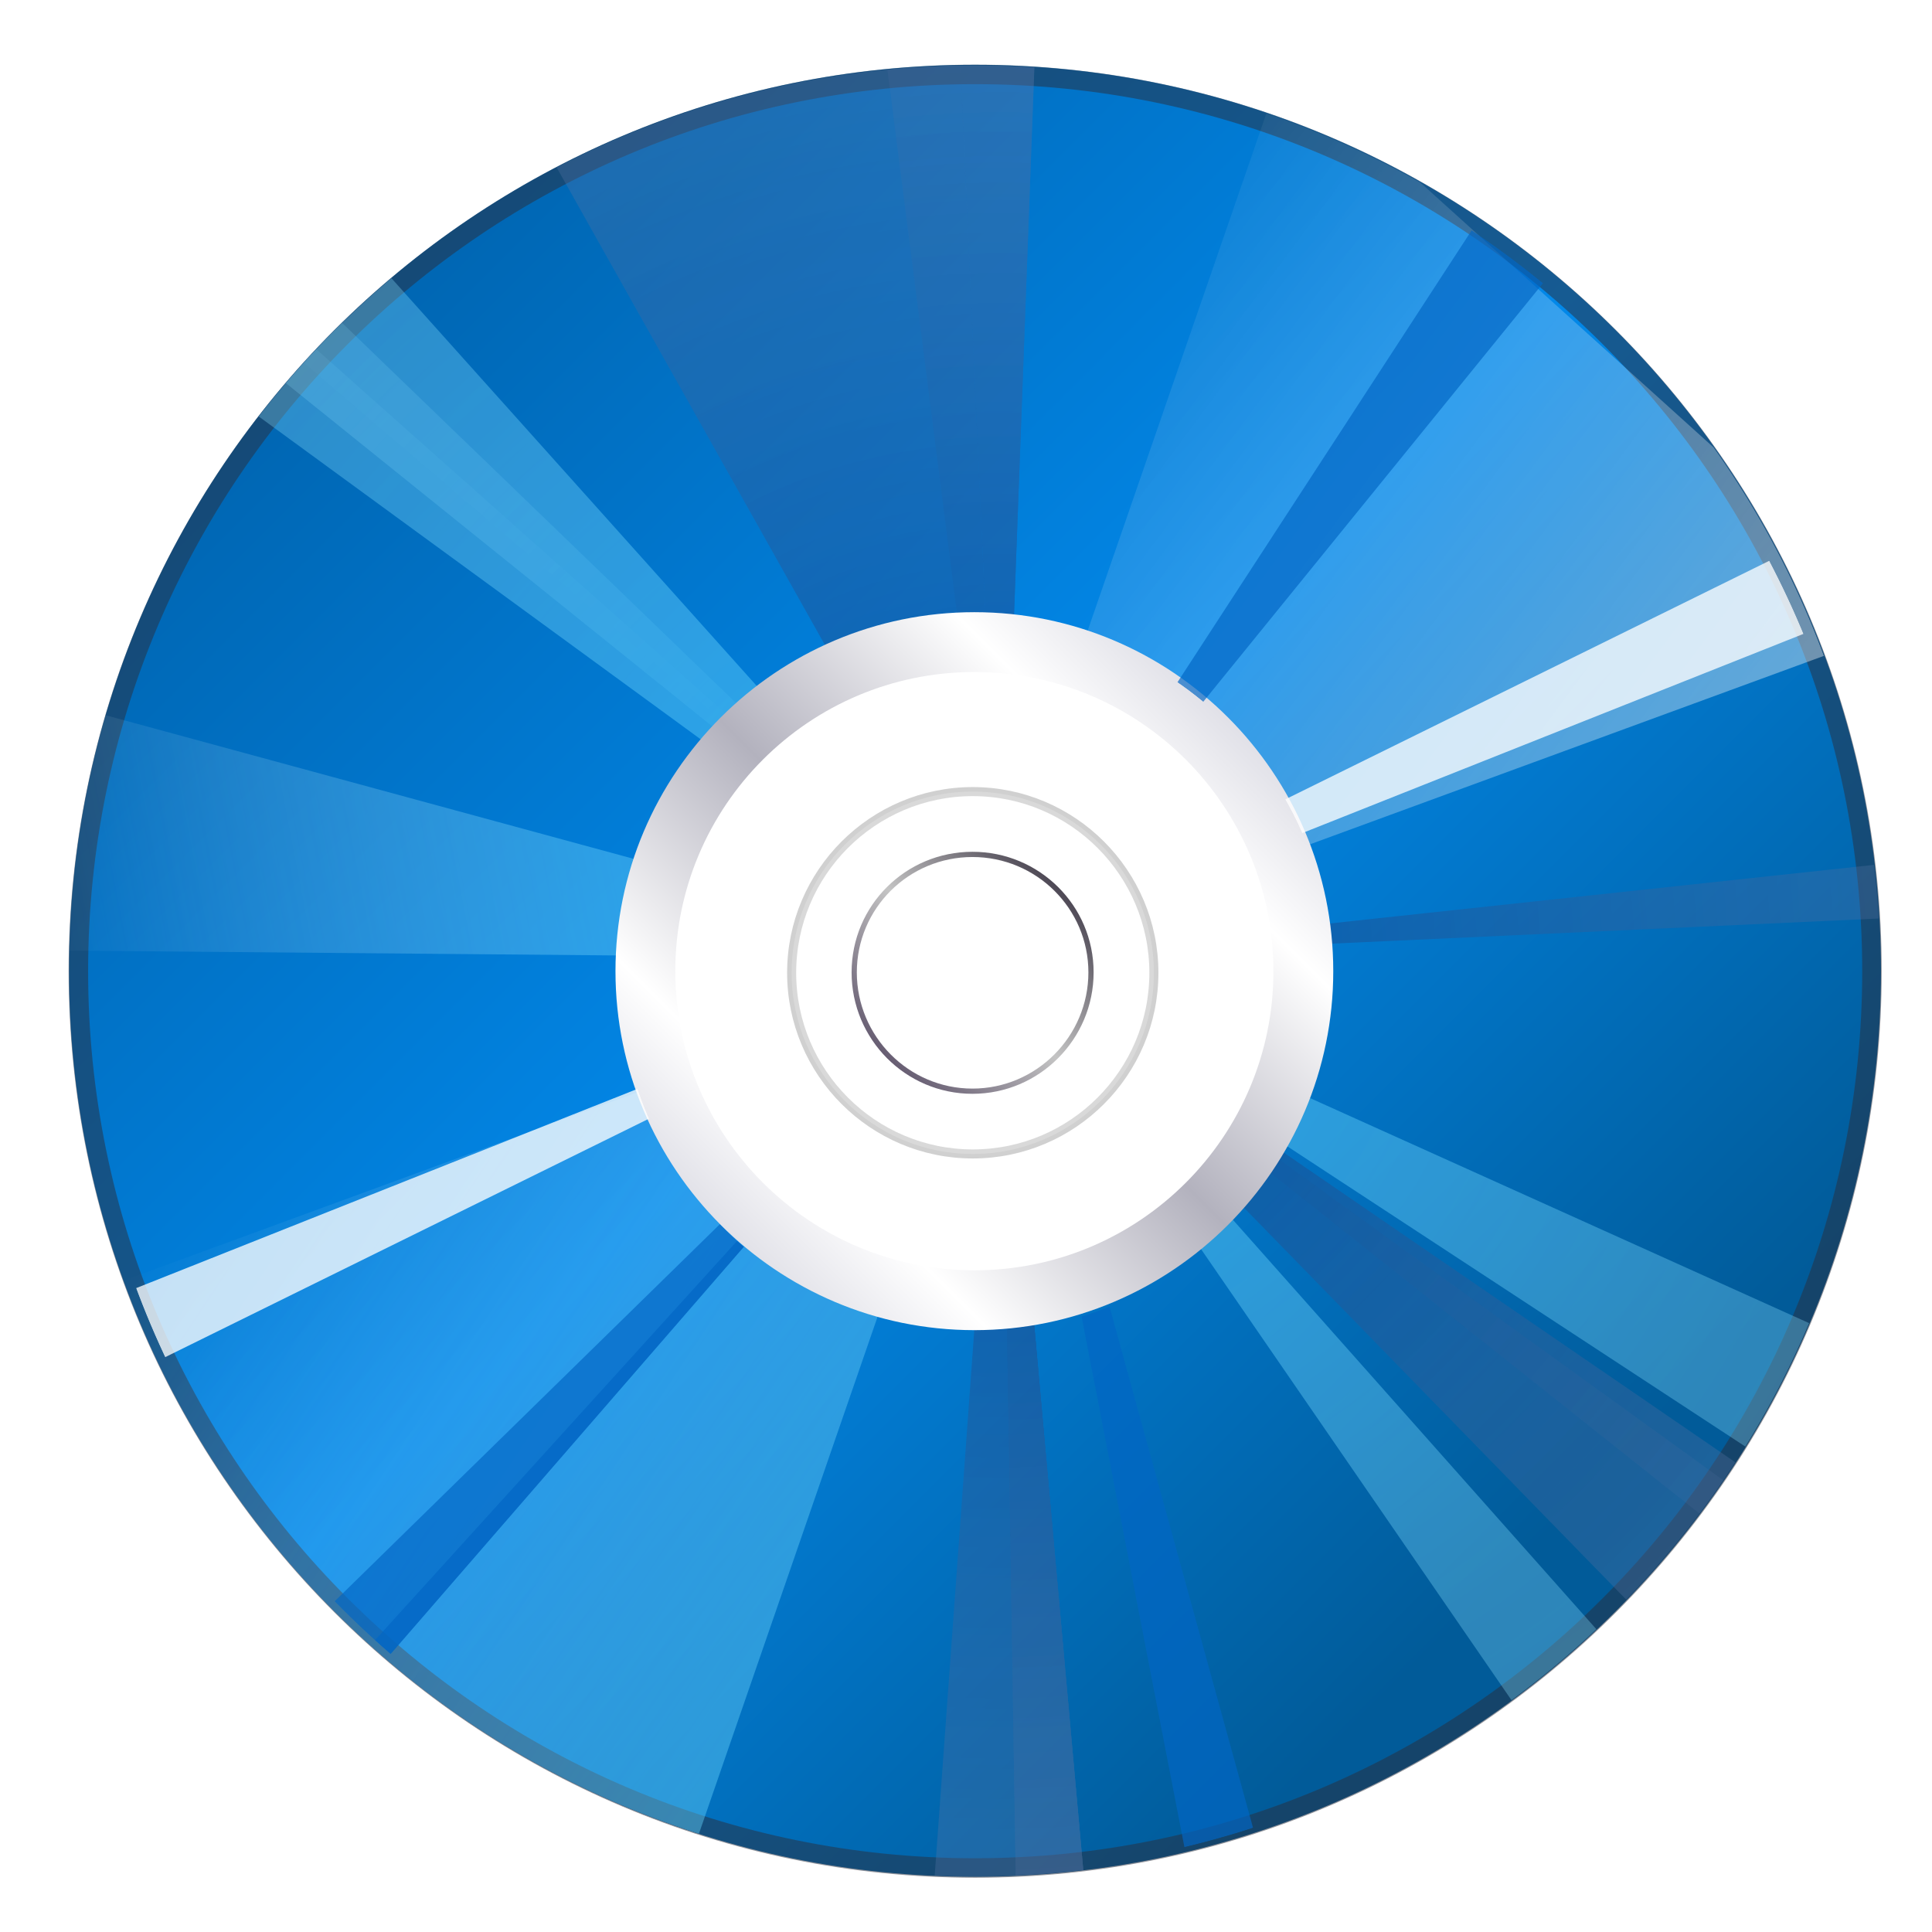 <?xml version="1.0" encoding="UTF-8" standalone="no"?>
<!-- Generator: Adobe Illustrator 12.0.0, SVG Export Plug-In . SVG Version: 6.00 Build 51448)  -->

<svg
   xmlns:ns="http://ns.adobe.com/SaveForWeb/1.0/"
   xmlns:dc="http://purl.org/dc/elements/1.1/"
   xmlns:cc="http://creativecommons.org/ns#"
   xmlns:rdf="http://www.w3.org/1999/02/22-rdf-syntax-ns#"
   xmlns:svg="http://www.w3.org/2000/svg"
   xmlns="http://www.w3.org/2000/svg"
   xmlns:xlink="http://www.w3.org/1999/xlink"
   xmlns:sodipodi="http://sodipodi.sourceforge.net/DTD/sodipodi-0.dtd"
   xmlns:inkscape="http://www.inkscape.org/namespaces/inkscape"
   version="1.0"
   id="Livello_1"
   width="128"
   height="128"
   viewBox="100.873 -104.477 263.043 263.042"
   overflow="visible"
   enable-background="new 100.873 -104.477 263.043 263.042"
   xml:space="preserve"
   sodipodi:version="0.32"
   inkscape:version="0.46+devel"
   sodipodi:docname="media-optical-blu-ray.svgz"
   inkscape:output_extension="org.inkscape.output.svgz.inkscape"
   style="overflow:visible"
   inkscape:export-filename="/home/pinheiro/pics/oxygen-icons/scalable/devices/media-optical-blu-ray.png"
   inkscape:export-xdpi="45"
   inkscape:export-ydpi="45"><defs
   id="defs82"><linearGradient
     inkscape:collect="always"
     id="linearGradient4042"><stop
       style="stop-color:#ffffff;stop-opacity:1;"
       offset="0"
       id="stop4044" /><stop
       style="stop-color:#ffffff;stop-opacity:0;"
       offset="1"
       id="stop4046" /></linearGradient><linearGradient
     id="linearGradient3750"><stop
       id="stop3752"
       offset="0"
       style="stop-color:#002b74;stop-opacity:1;" /><stop
       id="stop3754"
       offset="1"
       style="stop-color:#ffffff;stop-opacity:0;" /></linearGradient><linearGradient
     id="linearGradient3712"><stop
       style="stop-color:#50d1ff;stop-opacity:1;"
       offset="0"
       id="stop3714" /><stop
       style="stop-color:#ffffff;stop-opacity:0;"
       offset="1"
       id="stop3716" /></linearGradient><radialGradient
     id="radialGradient2928"
     cx="232.5"
     cy="27.301"
     r="120"
     gradientUnits="userSpaceOnUse">
	<stop
   offset="0"
   style="stop-color:#0065b1;stop-opacity:1"
   id="stop2930" /><stop
   id="stop2932"
   style="stop-color:#0288e9;stop-opacity:1"
   offset="0.5" />
	<stop
   offset="1"
   style="stop-color:#015b99;stop-opacity:1"
   id="stop2934" />
</radialGradient><radialGradient
     gradientUnits="userSpaceOnUse"
     r="120"
     cy="27.301"
     cx="232.5"
     id="radialGradient2810">
	<stop
   id="stop2812"
   style="stop-color:#c2c2d0;stop-opacity:1;"
   offset="0" /><stop
   offset="0.5"
   style="stop-color:#ffffff;stop-opacity:1;"
   id="stop2816" />
	<stop
   id="stop2820"
   style="stop-color:#b3b2be;stop-opacity:1;"
   offset="1" />
</radialGradient><mask
     id="mask3853"
     maskUnits="userSpaceOnUse"><path
       id="path3855"
       d="m -115.097,-75.001 c -56.832,0 -102.88,46.112 -102.88,102.944 0,56.832 46.047,102.88 102.88,102.88 56.832,0 102.944,-46.047 102.944,-102.88 0,-56.832 -46.112,-102.944 -102.944,-102.944 z m 0,68.586 c 18.953,0 34.357,15.405 34.357,34.357 0,18.953 -15.405,34.293 -34.357,34.293 -18.953,0 -34.293,-15.34 -34.293,-34.293 0,-18.953 15.34,-34.357 34.293,-34.357 z"
       style="fill:url(#radialGradient3857);fill-opacity:1;stroke:none" /></mask><radialGradient
     r="102.912"
     fy="89.562"
     fx="-79.102"
     cy="27.911"
     cx="-115.065"
     gradientTransform="translate(0,2.5765196e-6)"
     gradientUnits="userSpaceOnUse"
     id="radialGradient3857"
     xlink:href="#linearGradient3796"
     inkscape:collect="always" /><filter
     id="filter5172-3"
     inkscape:collect="always"><feGaussianBlur
       id="feGaussianBlur5174-1"
       stdDeviation="2.441"
       inkscape:collect="always" /></filter><filter
     id="filter4199-8"
     inkscape:collect="always"><feGaussianBlur
       id="feGaussianBlur4201-4"
       stdDeviation="2.448"
       inkscape:collect="always" /></filter><linearGradient
     y2="1.588"
     x2="201.857"
     y1="53.012"
     x1="263.143"
     gradientTransform="matrix(0.909,0,0,0.909,578.885,2.215)"
     gradientUnits="userSpaceOnUse"
     id="linearGradient2857-3"
     xlink:href="#XMLID_16_-4"
     inkscape:collect="always" /><linearGradient
     y2="10.338"
     x2="215.537"
     y1="44.263"
     x1="249.462"
     gradientTransform="matrix(0.909,0,0,0.909,578.885,2.215)"
     gradientUnits="userSpaceOnUse"
     id="linearGradient2839-4"
     xlink:href="#XMLID_15_-4"
     inkscape:collect="always" /><linearGradient
     id="linearGradient2797-3"><stop
       id="stop2799-7"
       offset="0"
       style="stop-color:#ffffff;stop-opacity:1;" /><stop
       id="stop2801-4"
       offset="1"
       style="stop-color:#ffffff;stop-opacity:0;" /></linearGradient><linearGradient
     id="linearGradient3667"><stop
       id="stop3669"
       offset="0"
       style="stop-color:#473a56;stop-opacity:1;" /><stop
       style="stop-color:#c4c4c4;stop-opacity:1;"
       offset="0.5"
       id="stop3675" /><stop
       id="stop3671"
       offset="1"
       style="stop-color:#282131;stop-opacity:1;" /></linearGradient><linearGradient
     id="linearGradient3796"><stop
       id="stop3798"
       offset="0"
       style="stop-color:#ffffff;stop-opacity:1;" /><stop
       id="stop3800"
       offset="1"
       style="stop-color:#ffffff;stop-opacity:0.661;" /></linearGradient><linearGradient
     inkscape:collect="always"
     xlink:href="#radialGradient2928"
     id="linearGradient5942"
     gradientUnits="userSpaceOnUse"
     gradientTransform="matrix(1.362,0,0,1.362,243.232,26.789)"
     x1="137.816"
     y1="-108.635"
     x2="314.595"
     y2="68.144" /><linearGradient
     inkscape:collect="always"
     xlink:href="#linearGradient2797-3"
     id="linearGradient5944"
     gradientUnits="userSpaceOnUse"
     x1="109.967"
     y1="88.016"
     x2="232"
     y2="88.016"
     gradientTransform="matrix(0.941,0,0,0.941,13.789,1.743)" /><linearGradient
     inkscape:collect="always"
     xlink:href="#linearGradient2797-3"
     id="linearGradient5946"
     gradientUnits="userSpaceOnUse"
     x1="356.386"
     y1="27"
     x2="232"
     y2="-65.195"
     gradientTransform="matrix(0.941,0,0,0.941,13.789,1.743)" /><linearGradient
     inkscape:collect="always"
     xlink:href="#linearGradient2797-3"
     id="linearGradient5948"
     gradientUnits="userSpaceOnUse"
     x1="356.386"
     y1="27"
     x2="232"
     y2="-65.195"
     gradientTransform="matrix(0.941,0,0,0.941,13.789,1.743)" /><linearGradient
     inkscape:collect="always"
     xlink:href="#linearGradient3667"
     id="linearGradient5956"
     gradientUnits="userSpaceOnUse"
     gradientTransform="matrix(0.929,0,0,0.929,18.514,2.983)"
     x1="218.454"
     y1="53.338"
     x2="246.255"
     y2="25.537" /><clipPath
     clipPathUnits="userSpaceOnUse"
     id="clipPath4100"><path
       style="opacity:0.46;fill:#000000;fill-opacity:1;stroke:none"
       d="m 664.335,-117.707 0,281.089 282.309,0 0,-281.089 -282.309,0 z m 140.769,29.477 c 64.079,0 115.98,51.966 115.98,116.045 0,64.078 -51.901,116.045 -115.98,116.045 -64.079,0 -116.045,-51.965 -116.045,-116.045 0,-64.079 51.965,-116.045 116.045,-116.045 z m -0.321,100.825 c -8.541,0 -15.477,6.935 -15.477,15.477 0,8.543 6.936,15.477 15.477,15.477 8.541,0 15.477,-6.934 15.477,-15.477 0,-8.542 -6.936,-15.477 -15.477,-15.477 z"
       id="path4102" /></clipPath><filter
     inkscape:collect="always"
     id="filter4108"><feGaussianBlur
       inkscape:collect="always"
       stdDeviation="1.69"
       id="feGaussianBlur4110" /></filter><linearGradient
     inkscape:collect="always"
     xlink:href="#linearGradient3712"
     id="linearGradient2938"
     gradientUnits="userSpaceOnUse"
     x1="236.023"
     y1="114.742"
     x2="129.19"
     y2="43.855"
     gradientTransform="matrix(0.941,0,0,0.941,13.789,1.743)" /><linearGradient
     inkscape:collect="always"
     xlink:href="#radialGradient2810"
     id="linearGradient3724"
     x1="487.92"
     y1="79.239"
     x2="559.293"
     y2="7.848"
     gradientUnits="userSpaceOnUse"
     spreadMethod="reflect"
     gradientTransform="matrix(0.941,0,0,0.941,33.19,0.629)" /><linearGradient
     inkscape:collect="always"
     xlink:href="#linearGradient3712"
     id="linearGradient3730"
     gradientUnits="userSpaceOnUse"
     gradientTransform="matrix(0.941,0,0,0.941,13.789,1.743)"
     x1="208.44"
     y1="25.699"
     x2="104.114"
     y2="45.778" /><radialGradient
     inkscape:collect="always"
     xlink:href="#linearGradient3712"
     id="radialGradient3736"
     cx="236.023"
     cy="27.945"
     fx="236.023"
     fy="27.945"
     r="52.769"
     gradientTransform="matrix(6.714,0,0,6.428,-1348.726,-153.707)"
     gradientUnits="userSpaceOnUse" /><radialGradient
     inkscape:collect="always"
     xlink:href="#linearGradient3750"
     id="radialGradient3756"
     gradientUnits="userSpaceOnUse"
     gradientTransform="matrix(6.714,0,0,6.428,-1348.726,-153.707)"
     cx="236.023"
     cy="27.945"
     fx="236.023"
     fy="27.945"
     r="52.769" /><filter
     inkscape:collect="always"
     id="filter3812"><feGaussianBlur
       inkscape:collect="always"
       stdDeviation="0.572"
       id="feGaussianBlur3814" /></filter><filter
     inkscape:collect="always"
     id="filter3828"><feGaussianBlur
       inkscape:collect="always"
       stdDeviation="1.477"
       id="feGaussianBlur3830" /></filter><filter
     inkscape:collect="always"
     id="filter3838"><feGaussianBlur
       inkscape:collect="always"
       stdDeviation="0.479"
       id="feGaussianBlur3840" /></filter><clipPath
     clipPathUnits="userSpaceOnUse"
     id="clipPath3987"><path
       style="fill:#0266c4;fill-opacity:0.677;stroke:none"
       d="m 233.718,-86.195 c -63.346,0 -114.702,51.356 -114.702,114.702 0,63.346 51.356,114.702 114.702,114.702 63.346,0 114.702,-51.356 114.702,-114.702 0,-63.346 -51.356,-114.702 -114.702,-114.702 z m 0,69.063 c 25.206,0 45.639,20.433 45.639,45.639 0,25.206 -20.433,45.639 -45.639,45.639 -25.206,0 -45.639,-20.433 -45.639,-45.639 0,-25.206 20.433,-45.639 45.639,-45.639 z"
       id="path3989" /></clipPath><linearGradient
     inkscape:collect="always"
     xlink:href="#linearGradient4042"
     id="linearGradient4048"
     x1="229.364"
     y1="120.794"
     x2="242.292"
     y2="80.978"
     gradientUnits="userSpaceOnUse" /><linearGradient
     inkscape:collect="always"
     xlink:href="#linearGradient4042"
     id="linearGradient4056"
     gradientUnits="userSpaceOnUse"
     x1="241.374"
     y1="119.418"
     x2="257.398"
     y2="79.898" /><linearGradient
     inkscape:collect="always"
     xlink:href="#linearGradient4042"
     id="linearGradient4060"
     gradientUnits="userSpaceOnUse"
     x1="254.856"
     y1="119.169"
     x2="266.762"
     y2="115.914" /><radialGradient
     id="radialGradient2810-4"
     cx="232.5"
     cy="27.301"
     r="120"
     gradientUnits="userSpaceOnUse"><stop
       offset="0"
       style="stop-color:#ffee93;stop-opacity:1;"
       id="stop2812-5" /><stop
       id="stop3686"
       style="stop-color:#c57c00;stop-opacity:1;"
       offset="0.377" /><stop
       id="stop2816-0"
       style="stop-color:#ffff7d;stop-opacity:1;"
       offset="0.495" /><stop
       offset="1"
       style="stop-color:#ffe171;stop-opacity:1;"
       id="stop2820-3" /></radialGradient><linearGradient
     gradientTransform="translate(314.94,0.731)"
     y2="-65.195"
     x2="232"
     y1="27"
     x1="356.386"
     gradientUnits="userSpaceOnUse"
     id="linearGradient5948-4"
     xlink:href="#linearGradient2797-3-5"
     inkscape:collect="always" /><linearGradient
     gradientTransform="translate(314.94,0.731)"
     y2="88.016"
     x2="232"
     y1="88.016"
     x1="109.967"
     gradientUnits="userSpaceOnUse"
     id="linearGradient5944-2"
     xlink:href="#linearGradient2797-3-5"
     inkscape:collect="always" /><linearGradient
     id="linearGradient4250"><stop
       style="stop-color:#00e0e0;stop-opacity:1;"
       offset="0"
       id="stop4252" /><stop
       id="stop4258"
       offset="0.5"
       style="stop-color:#e0d800;stop-opacity:1;" /><stop
       style="stop-color:#00dcd1;stop-opacity:1;"
       offset="0.75"
       id="stop4260" /><stop
       style="stop-color:#e000b4;stop-opacity:1;"
       offset="1"
       id="stop4254" /></linearGradient><linearGradient
     id="linearGradient4240"><stop
       style="stop-color:#ee00dd;stop-opacity:1;"
       offset="0"
       id="stop4242" /><stop
       id="stop4248"
       offset="0.5"
       style="stop-color:#aaee00;stop-opacity:1;" /><stop
       style="stop-color:#8d0083;stop-opacity:1;"
       offset="1"
       id="stop4244" /></linearGradient><linearGradient
     id="linearGradient3796-3"><stop
       style="stop-color:#ffffff;stop-opacity:1;"
       offset="0"
       id="stop3798-7" /><stop
       style="stop-color:#ffffff;stop-opacity:0.661;"
       offset="1"
       id="stop3800-4" /></linearGradient><linearGradient
     id="linearGradient3667-6"><stop
       style="stop-color:#473a56;stop-opacity:1;"
       offset="0"
       id="stop3669-5" /><stop
       id="stop3675-6"
       offset="0.5"
       style="stop-color:#c4c4c4;stop-opacity:1;" /><stop
       style="stop-color:#282131;stop-opacity:1;"
       offset="1"
       id="stop3671-9" /></linearGradient><linearGradient
     id="linearGradient2797-3-5"><stop
       style="stop-color:#ffffff;stop-opacity:1;"
       offset="0"
       id="stop2799-7-4" /><stop
       style="stop-color:#ffffff;stop-opacity:0;"
       offset="1"
       id="stop2801-4-7" /></linearGradient><filter
     inkscape:collect="always"
     id="filter4199-8-0"><feGaussianBlur
       inkscape:collect="always"
       stdDeviation="2.448"
       id="feGaussianBlur4201-4-6" /></filter><filter
     inkscape:collect="always"
     id="filter5172-3-3"><feGaussianBlur
       inkscape:collect="always"
       stdDeviation="2.441"
       id="feGaussianBlur5174-1-2" /></filter><radialGradient
     id="radialGradient2810-5"
     cx="232.5"
     cy="27.301"
     r="120"
     gradientUnits="userSpaceOnUse">
	<stop
   offset="0"
   style="stop-color:#c2c2d0;stop-opacity:1;"
   id="stop2812-0" /><stop
   id="stop2816-3"
   style="stop-color:#ffffff;stop-opacity:1;"
   offset="0.5" />
	<stop
   offset="1"
   style="stop-color:#b3b2be;stop-opacity:1;"
   id="stop2820-6" />
</radialGradient><radialGradient
     id="radialGradient2810-4-0"
     cx="232.5"
     cy="27.301"
     r="120"
     gradientUnits="userSpaceOnUse"><stop
       offset="0"
       style="stop-color:#ffee93;stop-opacity:1;"
       id="stop2812-50" /><stop
       id="stop3686-4"
       style="stop-color:#c57c00;stop-opacity:1;"
       offset="0.377" /><stop
       id="stop2816-3-8"
       style="stop-color:#ffff7d;stop-opacity:1;"
       offset="0.495" /><stop
       offset="1"
       style="stop-color:#ffe171;stop-opacity:1;"
       id="stop2820-6-8" /></radialGradient><filter
     id="filter4227-8"
     inkscape:collect="always"><feGaussianBlur
       id="feGaussianBlur4229-6"
       stdDeviation="0.563"
       inkscape:collect="always" /></filter><filter
     id="filter4215-3"
     inkscape:collect="always"><feGaussianBlur
       id="feGaussianBlur4217-3"
       stdDeviation="2.816"
       inkscape:collect="always" /></filter><clipPath
     id="clipPath4100-4"
     clipPathUnits="userSpaceOnUse"><path
       id="path4102-3"
       d="m 664.335,-117.707 0,281.089 282.309,0 0,-281.089 -282.309,0 z m 140.769,29.477 c 64.079,0 115.98,51.966 115.98,116.045 0,64.078 -51.901,116.045 -115.98,116.045 -64.079,0 -116.045,-51.965 -116.045,-116.045 0,-64.079 51.965,-116.045 116.045,-116.045 z m -0.321,100.825 c -8.541,0 -15.477,6.935 -15.477,15.477 0,8.543 6.936,15.477 15.477,15.477 8.541,0 15.477,-6.934 15.477,-15.477 0,-8.542 -6.936,-15.477 -15.477,-15.477 z"
       style="opacity:0.46;fill:#000000;fill-opacity:1;stroke:none" /></clipPath><linearGradient
     gradientTransform="translate(385.039,-0.795)"
     y2="-65.195"
     x2="232"
     y1="27"
     x1="356.386"
     gradientUnits="userSpaceOnUse"
     id="linearGradient5948-1"
     xlink:href="#linearGradient2797-3-4"
     inkscape:collect="always" /><linearGradient
     gradientTransform="translate(385.039,-0.795)"
     y2="88.016"
     x2="232"
     y1="88.016"
     x1="109.967"
     gradientUnits="userSpaceOnUse"
     id="linearGradient5944-8"
     xlink:href="#linearGradient2797-3-4"
     inkscape:collect="always" /><linearGradient
     id="linearGradient4250-7"><stop
       style="stop-color:#00e0e0;stop-opacity:1;"
       offset="0"
       id="stop4252-4" /><stop
       id="stop4258-1"
       offset="0.5"
       style="stop-color:#e0d800;stop-opacity:1;" /><stop
       style="stop-color:#00dcd1;stop-opacity:1;"
       offset="0.75"
       id="stop4260-8" /><stop
       style="stop-color:#e000b4;stop-opacity:1;"
       offset="1"
       id="stop4254-5" /></linearGradient><linearGradient
     id="linearGradient4240-1"><stop
       style="stop-color:#ee00dd;stop-opacity:1;"
       offset="0"
       id="stop4242-7" /><stop
       id="stop4248-8"
       offset="0.5"
       style="stop-color:#aaee00;stop-opacity:1;" /><stop
       style="stop-color:#8d0083;stop-opacity:1;"
       offset="1"
       id="stop4244-5" /></linearGradient><linearGradient
     id="linearGradient3796-9"><stop
       style="stop-color:#ffffff;stop-opacity:1;"
       offset="0"
       id="stop3798-6" /><stop
       style="stop-color:#ffffff;stop-opacity:0.661;"
       offset="1"
       id="stop3800-2" /></linearGradient><linearGradient
     id="linearGradient3667-3"><stop
       style="stop-color:#473a56;stop-opacity:1;"
       offset="0"
       id="stop3669-1" /><stop
       id="stop3675-7"
       offset="0.5"
       style="stop-color:#c4c4c4;stop-opacity:1;" /><stop
       style="stop-color:#282131;stop-opacity:1;"
       offset="1"
       id="stop3671-5" /></linearGradient><linearGradient
     id="linearGradient2797-3-4"><stop
       style="stop-color:#ffffff;stop-opacity:1;"
       offset="0"
       id="stop2799-7-47" /><stop
       style="stop-color:#ffffff;stop-opacity:0;"
       offset="1"
       id="stop2801-4-6" /></linearGradient><filter
     inkscape:collect="always"
     id="filter4199-8-3"><feGaussianBlur
       inkscape:collect="always"
       stdDeviation="2.448"
       id="feGaussianBlur4201-4-0" /></filter><filter
     inkscape:collect="always"
     id="filter5172-3-1"><feGaussianBlur
       inkscape:collect="always"
       stdDeviation="2.441"
       id="feGaussianBlur5174-1-0" /></filter><radialGradient
     inkscape:collect="always"
     xlink:href="#linearGradient3796-9"
     id="radialGradient3857-5"
     gradientUnits="userSpaceOnUse"
     gradientTransform="translate(0,2.5765196e-6)"
     cx="-115.065"
     cy="27.911"
     fx="-79.102"
     fy="89.562"
     r="102.912" /><mask
     maskUnits="userSpaceOnUse"
     id="mask3853-1"><path
       style="fill:url(#radialGradient3857-5);fill-opacity:1;stroke:none"
       d="m -115.097,-75.001 c -56.832,0 -102.88,46.112 -102.88,102.944 0,56.832 46.047,102.88 102.88,102.88 56.832,0 102.944,-46.047 102.944,-102.88 0,-56.832 -46.112,-102.944 -102.944,-102.944 z m 0,68.586 c 18.953,0 34.357,15.405 34.357,34.357 0,18.953 -15.405,34.293 -34.357,34.293 -18.953,0 -34.293,-15.34 -34.293,-34.293 0,-18.953 15.34,-34.357 34.293,-34.357 z"
       id="path3855-1" /></mask><linearGradient
     y2="68.144"
     x2="314.595"
     y1="-108.635"
     x1="137.816"
     gradientTransform="translate(0,41.1)"
     gradientUnits="userSpaceOnUse"
     id="linearGradient3754-8"
     xlink:href="#radialGradient2810-48"
     inkscape:collect="always" /><clipPath
     id="clipPath3750"
     clipPathUnits="userSpaceOnUse"><path
       d="m 232.394,-96.257 c -68.097,0 -123.301,55.204 -123.301,123.301 0,68.097 55.204,123.301 123.301,123.301 68.097,0 123.301,-55.205 123.301,-123.301 0,-68.096 -55.204,-123.301 -123.301,-123.301 z m 0,164.402 c -22.699,0 -41.1,-18.402 -41.1,-41.1 0,-22.699 18.402,-41.1 41.1,-41.1 22.7,0 41.1,18.402 41.1,41.1 0,22.699 -18.401,41.1 -41.1,41.1 z"
       id="path3752"
       style="fill:url(#linearGradient3754-8);fill-opacity:1" /></clipPath><radialGradient
     id="radialGradient2810-48"
     cx="232.5"
     cy="27.301"
     r="120"
     gradientUnits="userSpaceOnUse">
	<stop
   offset="0"
   style="stop-color:#c2c2d0;stop-opacity:1;"
   id="stop2812-1" /><stop
   id="stop2816-2"
   style="stop-color:#ffffff;stop-opacity:1;"
   offset="0.5" />
	<stop
   offset="1"
   style="stop-color:#b3b2be;stop-opacity:1;"
   id="stop2820-9" />
</radialGradient><inkscape:perspective
     id="perspective3352"
     inkscape:persp3d-origin="64 : 42.666667 : 1"
     inkscape:vp_z="128 : 64 : 1"
     inkscape:vp_y="0 : 1000 : 0"
     inkscape:vp_x="0 : 64 : 1"
     sodipodi:type="inkscape:persp3d" /><radialGradient
     inkscape:collect="always"
     xlink:href="#linearGradient3712"
     id="radialGradient3474"
     gradientUnits="userSpaceOnUse"
     gradientTransform="matrix(6.714,0,0,6.428,-1348.726,-153.707)"
     cx="236.023"
     cy="27.945"
     fx="236.023"
     fy="27.945"
     r="52.769" /><radialGradient
     inkscape:collect="always"
     xlink:href="#linearGradient3712"
     id="radialGradient3476"
     gradientUnits="userSpaceOnUse"
     gradientTransform="matrix(6.714,0,0,6.428,-1348.726,-153.707)"
     cx="236.023"
     cy="27.945"
     fx="236.023"
     fy="27.945"
     r="52.769" /><radialGradient
     inkscape:collect="always"
     xlink:href="#linearGradient3712"
     id="radialGradient3478"
     gradientUnits="userSpaceOnUse"
     gradientTransform="matrix(6.714,0,0,6.428,-1348.726,-153.707)"
     cx="236.023"
     cy="27.945"
     fx="236.023"
     fy="27.945"
     r="52.769" /><radialGradient
     inkscape:collect="always"
     xlink:href="#linearGradient3712"
     id="radialGradient3480"
     gradientUnits="userSpaceOnUse"
     gradientTransform="matrix(6.714,0,0,6.428,-1348.726,-153.707)"
     cx="236.023"
     cy="27.945"
     fx="236.023"
     fy="27.945"
     r="52.769" /><radialGradient
     inkscape:collect="always"
     xlink:href="#linearGradient3712"
     id="radialGradient3482"
     gradientUnits="userSpaceOnUse"
     gradientTransform="matrix(6.714,0,0,6.428,-1348.726,-153.707)"
     cx="236.023"
     cy="27.945"
     fx="236.023"
     fy="27.945"
     r="52.769" /><radialGradient
     inkscape:collect="always"
     xlink:href="#linearGradient3750"
     id="radialGradient3484"
     gradientUnits="userSpaceOnUse"
     gradientTransform="matrix(6.714,0,0,6.428,-1348.726,-153.707)"
     cx="236.023"
     cy="27.945"
     fx="236.023"
     fy="27.945"
     r="52.769" /><radialGradient
     inkscape:collect="always"
     xlink:href="#linearGradient3750"
     id="radialGradient3486"
     gradientUnits="userSpaceOnUse"
     gradientTransform="matrix(6.714,0,0,6.428,-1348.726,-153.707)"
     cx="236.023"
     cy="27.945"
     fx="236.023"
     fy="27.945"
     r="52.769" /><radialGradient
     inkscape:collect="always"
     xlink:href="#linearGradient3750"
     id="radialGradient3488"
     gradientUnits="userSpaceOnUse"
     gradientTransform="matrix(6.714,0,0,6.428,-1348.726,-153.707)"
     cx="236.023"
     cy="27.945"
     fx="236.023"
     fy="27.945"
     r="52.769" /><radialGradient
     inkscape:collect="always"
     xlink:href="#linearGradient3750"
     id="radialGradient3490"
     gradientUnits="userSpaceOnUse"
     gradientTransform="matrix(6.714,0,0,6.428,-1348.726,-153.707)"
     cx="236.023"
     cy="27.945"
     fx="236.023"
     fy="27.945"
     r="52.769" /><radialGradient
     inkscape:collect="always"
     xlink:href="#linearGradient3750"
     id="radialGradient3492"
     gradientUnits="userSpaceOnUse"
     gradientTransform="matrix(6.714,0,0,6.428,-1348.726,-153.707)"
     cx="236.023"
     cy="27.945"
     fx="236.023"
     fy="27.945"
     r="52.769" /><radialGradient
     inkscape:collect="always"
     xlink:href="#linearGradient3750"
     id="radialGradient3494"
     gradientUnits="userSpaceOnUse"
     gradientTransform="matrix(6.714,0,0,6.428,-1348.726,-153.707)"
     cx="236.023"
     cy="27.945"
     fx="236.023"
     fy="27.945"
     r="52.769" /><radialGradient
     inkscape:collect="always"
     xlink:href="#linearGradient3750"
     id="radialGradient3496"
     gradientUnits="userSpaceOnUse"
     gradientTransform="matrix(6.714,0,0,6.428,-1348.726,-153.707)"
     cx="236.023"
     cy="27.945"
     fx="236.023"
     fy="27.945"
     r="52.769" /><radialGradient
     inkscape:collect="always"
     xlink:href="#linearGradient3750"
     id="radialGradient3498"
     gradientUnits="userSpaceOnUse"
     gradientTransform="matrix(6.714,0,0,6.428,-1348.726,-153.707)"
     cx="236.023"
     cy="27.945"
     fx="236.023"
     fy="27.945"
     r="52.769" /><radialGradient
     inkscape:collect="always"
     xlink:href="#linearGradient3750"
     id="radialGradient3500"
     gradientUnits="userSpaceOnUse"
     gradientTransform="matrix(6.714,0,0,6.428,-1348.726,-153.707)"
     cx="236.023"
     cy="27.945"
     fx="236.023"
     fy="27.945"
     r="52.769" /><radialGradient
     inkscape:collect="always"
     xlink:href="#linearGradient3750"
     id="radialGradient3502"
     gradientUnits="userSpaceOnUse"
     gradientTransform="matrix(6.714,0,0,6.428,-1348.726,-153.707)"
     cx="236.023"
     cy="27.945"
     fx="236.023"
     fy="27.945"
     r="52.769" /></defs><sodipodi:namedview
   inkscape:window-height="896"
   inkscape:window-width="888"
   inkscape:pageshadow="2"
   inkscape:pageopacity="0.0"
   guidetolerance="10.0"
   gridtolerance="10.0"
   objecttolerance="10.0"
   borderopacity="1.0"
   bordercolor="#666666"
   pagecolor="#ffffff"
   id="base"
   inkscape:zoom="3.3919028"
   inkscape:cx="43.984268"
   inkscape:cy="56.414277"
   inkscape:window-x="0"
   inkscape:window-y="0"
   inkscape:current-layer="Livello_1"
   width="128px"
   height="128px"
   showgrid="false"
   showborder="true"
   showguides="true"
   inkscape:guide-bbox="true"
   borderlayer="true"><inkscape:grid
     type="xygrid"
     id="grid5443"
     spacingx="4px"
     spacingy="4px"
     empspacing="5"
     visible="true"
     enabled="true" /><inkscape:grid
     id="GridFromPre046Settings"
     type="xygrid"
     originx="0px"
     originy="0px"
     spacingx="4px"
     spacingy="4px"
     color="#0000ff"
     empcolor="#0000ff"
     opacity="0.2"
     empopacity="0.4"
     empspacing="2"
     visible="true"
     enabled="true" /><sodipodi:guide
     orientation="0,1"
     position="-15.427,123.831"
     id="guide3189" /><sodipodi:guide
     orientation="0,1"
     position="-52.951,3.752"
     id="guide3191" /></sodipodi:namedview>
<filter
   id="AI_Sfocatura_4">
	<feGaussianBlur
   stdDeviation="4"
   id="feGaussianBlur6" />
</filter>

<radialGradient
   id="XMLID_11_"
   cx="232.5"
   cy="27.301"
   r="120"
   gradientUnits="userSpaceOnUse">
	<stop
   offset="0"
   style="stop-color:#d0bfff;stop-opacity:1;"
   id="stop11" /><stop
   id="stop2806"
   style="stop-color:#efeeef;stop-opacity:1;"
   offset="0.399" /><stop
   id="stop2804"
   style="stop-color:#ffffff;stop-opacity:1;"
   offset="0.5" /><stop
   offset="0.75"
   style="stop-color:#efeeef;stop-opacity:1;"
   id="stop2808" />
	<stop
   offset="1"
   style="stop-color:#d0bfff;stop-opacity:1;"
   id="stop13" />
</radialGradient>



<linearGradient
   id="XMLID_15_"
   gradientUnits="userSpaceOnUse"
   x1="249.462"
   y1="44.263"
   x2="215.537"
   y2="10.338"
   xlink:href="#XMLID_16_"
   spreadMethod="pad">
	<stop
   offset="0.3"
   style="stop-color:#ffffff;stop-opacity:0;"
   id="stop38" />
	<stop
   offset="0.497"
   style="stop-color:#FFFFFF"
   id="stop40" />
	<stop
   offset="0.7"
   style="stop-color:#ffffff;stop-opacity:0;"
   id="stop42" />
</linearGradient>



<linearGradient
   id="XMLID_16_"
   gradientUnits="userSpaceOnUse"
   x1="263.143"
   y1="53.012"
   x2="201.857"
   y2="1.588">
	<stop
   offset="0.3"
   style="stop-color:#ffffff;stop-opacity:0;"
   id="stop51" />
	<stop
   offset="0.497"
   style="stop-color:#FFFFFF"
   id="stop53" />
	<stop
   offset="0.7"
   style="stop-color:#ffffff;stop-opacity:0;"
   id="stop55" />
</linearGradient>




<g
   id="g5690"
   transform="matrix(0.691,0,0,0.691,-153.156,22.543)"><path
     style="fill:url(#linearGradient5942);fill-opacity:1"
     id="path15-7"
     d="m 559.734,-171.052 c -98.589,0 -178.511,79.922 -178.511,178.511 0,98.589 79.922,178.511 178.511,178.511 98.589,0 178.511,-79.924 178.511,-178.511 0,-98.587 -79.922,-178.511 -178.511,-178.511 z m 0,238.015 c -32.862,0 -59.504,-26.641 -59.504,-59.504 0,-32.862 26.641,-59.504 59.504,-59.504 32.864,0 59.504,26.641 59.504,59.504 0,32.862 -26.64,59.504 -59.504,59.504 z" /><path
     style="opacity:0.5;fill:#ffffff"
     id="path48-2"
     d="m 559.293,-51.645 c -32.848,0 -59.477,26.636 -59.477,59.493 0,32.856 26.629,59.493 59.477,59.493 32.849,0 59.477,-26.636 59.477,-59.493 0,-32.856 -26.628,-59.493 -59.477,-59.493 z m 0,83.29 c -13.14,0 -23.791,-10.654 -23.791,-23.797 0,-13.142 10.651,-23.797 23.791,-23.797 13.14,0 23.791,10.655 23.791,23.797 0,13.143 -10.651,23.797 -23.791,23.797 z" /><path
     sodipodi:type="inkscape:offset"
     inkscape:radius="0.23735957"
     inkscape:original="M 232.40625 -75.21875 C 175.55707 -75.21875 129.46875 -29.13042 129.46875 27.71875 C 129.46875 84.567917 175.55707 130.65625 232.40625 130.65625 C 289.25542 130.65625 335.34375 84.567061 335.34375 27.71875 C 335.34375 -29.129564 289.25542 -75.21875 232.40625 -75.21875 z M 232.40625 -73.5 C 288.3083 -73.5 333.625 -28.183297 333.625 27.71875 C 333.625 83.619912 288.3083 128.9375 232.40625 128.9375 C 176.5042 128.9375 131.1875 83.619915 131.1875 27.71875 C 131.1875 -28.183298 176.5042 -73.5 232.40625 -73.5 z "
     style="fill:#2b2f3d;fill-opacity:0.503"
     id="path4765"
     d="m 232.406,-75.469 c -56.977,0 -103.188,46.21 -103.188,103.188 0,56.977 46.21,103.188 103.188,103.188 56.977,0 103.188,-46.211 103.188,-103.188 0,-56.977 -46.21,-103.188 -103.188,-103.188 z m 0,2.219 c 55.774,0 100.969,45.195 100.969,100.969 0,55.773 -45.195,100.969 -100.969,100.969 -55.774,0 -100.969,-45.196 -100.969,-100.969 0,-55.774 45.195,-100.969 100.969,-100.969 z"
     transform="matrix(1.731,0,0,1.731,157.471,-40.443)" /><path
     style="opacity:0.5;fill:url(#linearGradient2857-3)"
     id="path57-7"
     d="m 559.293,-51.645 c -32.848,0 -59.477,26.636 -59.477,59.493 0,32.856 26.629,59.493 59.477,59.493 32.849,0 59.477,-26.636 59.477,-59.493 0,-32.856 -26.628,-59.493 -59.477,-59.493 z m 0,95.188 c -19.678,0 -35.686,-16.014 -35.686,-35.696 0,-19.682 16.008,-35.696 35.686,-35.696 19.677,0 35.686,16.012 35.686,35.696 0,19.683 -16.01,35.696 -35.686,35.696 z" /><g
     transform="matrix(1.487,0,0,1.487,213.938,-33.114)"
     style="opacity:0.6"
     id="g61-2">
	<defs
   id="defs63-2"><path
     style="opacity:0.8"
     d="m 232.5,-92.699 c -66.274,0 -120,53.726 -120,120 0,66.274 53.726,120 120,120 66.274,0 120,-53.727 120,-120 0,-66.273 -53.726,-120 -120,-120 z m 0,163.44 c -23.991,0 -43.44,-19.449 -43.44,-43.44 0,-23.99 19.449,-43.439 43.44,-43.439 23.992,0 43.439,19.449 43.439,43.439 0,23.991 -19.447,43.44 -43.439,43.44 z"
     id="XMLID_9_-6" /></defs>
	<clipPath
   id="XMLID_17_-1">
		<use
   height="263.042"
   width="263.043"
   y="0"
   x="0"
   id="use67-0"
   xlink:href="#XMLID_9_-6" />
	</clipPath>
	<g
   id="g69-6"
   clip-path="url(#XMLID_17_-1)">
		<g
   style="opacity:0.9;fill:url(#linearGradient5944);fill-opacity:1;filter:url(#filter5172-3)"
   id="g71-1">
			
		</g>
		<g
   style="opacity:0.8;fill:url(#linearGradient5948);fill-opacity:1;filter:url(#filter4199-8)"
   id="g75-9">
			<path
   sodipodi:nodetypes="cccc"
   id="polygon77-4"
   d="M 356.386,-18.607 232,27 l 41.595,-120.379 82.791,74.772 z"
   style="fill:url(#linearGradient5946);fill-opacity:1" />
		<path
   style="fill:url(#linearGradient2938);fill-opacity:1"
   d="M 111.637,71.307 236.023,25.699 194.427,146.078 c -44.794,-13.462 -67.946,-41.348 -82.791,-74.772 z"
   id="path2936"
   sodipodi:nodetypes="cccc" /><path
   sodipodi:nodetypes="cccc"
   id="path3728"
   d="M 90.323,-13.928 236.023,25.699 99.14,24.493 C 54.346,11.031 105.167,19.495 90.323,-13.928 z"
   style="fill:url(#linearGradient3730);fill-opacity:1" /><path
   style="fill:url(#radialGradient3474);fill-opacity:1"
   d="M 145.489,-75.348 236.023,25.699 130.485,-64.502 145.489,-75.348 z"
   id="path3732"
   sodipodi:nodetypes="cccc" /><path
   sodipodi:nodetypes="cccc"
   id="path3738"
   d="m 142.981,-64.066 93.041,89.766 -108.046,-78.921 15.004,-10.845 z"
   style="fill:url(#radialGradient3476);fill-opacity:1" /><path
   style="fill:url(#radialGradient3478);fill-opacity:1"
   d="m 137.966,-61.56 98.056,87.259 -104.284,-83.934 6.228,-3.324 z"
   id="path3740"
   sodipodi:nodetypes="cccc" /><path
   sodipodi:nodetypes="cccc"
   id="path3742"
   d="m 137.966,-61.56 98.056,87.259 -104.284,-83.934 6.228,-3.324 z"
   style="fill:url(#radialGradient3480);fill-opacity:1" /><path
   style="fill:url(#radialGradient3482);fill-opacity:1"
   d="M 389.977,95.123 236.023,25.699 369.957,113.488 389.977,95.123 z"
   id="path3744"
   sodipodi:nodetypes="cccc" /><path
   sodipodi:nodetypes="cccc"
   id="path3746"
   d="m 321.019,121.445 -84.996,-95.746 72.499,105.337 12.497,-9.592 z"
   style="fill:url(#radialGradient3736);fill-opacity:1" /><path
   sodipodi:nodetypes="cccc"
   id="path3748"
   d="M 364.274,118.311 236.023,25.699 344.254,136.677 364.274,118.311 z"
   style="fill:url(#radialGradient3484);fill-opacity:1" /><path
   style="fill:url(#radialGradient3486);fill-opacity:1"
   d="m 367.408,115.805 -131.386,-90.105 123.904,98.443 7.482,-8.338 z"
   id="path3770"
   sodipodi:nodetypes="cccc" /><path
   sodipodi:nodetypes="cccc"
   id="path3772"
   d="M 388.723,9.261 236.023,25.699 385.002,18.853 388.723,9.261 z"
   style="fill:url(#radialGradient3488);fill-opacity:1" /><path
   style="fill:url(#radialGradient3490);fill-opacity:1"
   d="m 240.776,-102.297 -4.754,127.996 -5.862,-127.805 10.616,-0.191 z"
   id="path3774"
   sodipodi:nodetypes="cccc" /><path
   sodipodi:nodetypes="cccc"
   id="path3776"
   d="m 240.776,-102.297 -4.754,127.996 -5.862,-127.805 10.616,-0.191 z"
   style="fill:url(#radialGradient3492);fill-opacity:1" /><path
   style="fill:url(#radialGradient3494);fill-opacity:1"
   d="m 230.119,-103.55 5.903,129.25 -16.52,-129.059 10.616,-0.191 z"
   id="path3778"
   sodipodi:nodetypes="cccc" /><path
   sodipodi:nodetypes="cccc"
   id="path3780"
   d="m 230.119,-103.55 5.903,129.25 -67.925,-120.911 62.021,-8.338 z"
   style="fill:url(#radialGradient3496);fill-opacity:1" /><path
   style="fill:url(#radialGradient3498);fill-opacity:1"
   d="M 248.926,169.076 236.023,25.699 225.145,175.535 l 23.781,-6.458 z"
   id="path3782"
   sodipodi:nodetypes="cccc" /><path
   sodipodi:nodetypes="cccc"
   id="path3784"
   d="m 248.926,169.076 -12.903,-143.377 2.287,144.821 10.616,-1.444 z"
   style="fill:url(#radialGradient3500);fill-opacity:1" /><path
   style="fill:url(#radialGradient3502);fill-opacity:1"
   d="m 248.926,169.076 -12.903,-143.377 2.287,144.821 10.616,-1.444 z"
   id="path3786"
   sodipodi:nodetypes="cccc" /><path
   sodipodi:nodetypes="cccc"
   id="path3788"
   d="m 248.926,169.076 -12.903,-143.377 2.287,144.821 10.616,-1.444 z"
   style="fill:url(#radialGradient3756);fill-opacity:1" /></g>
	</g>
</g><path
     style="fill:none;stroke:#d0d0d0;stroke-width:1.785;stroke-miterlimit:4;stroke-opacity:1;stroke-dasharray:none"
     id="path59-9"
     d="m 559.293,-27.848 c -19.678,0 -35.686,16.012 -35.686,35.696 0,19.683 16.008,35.696 35.686,35.696 19.677,0 35.686,-16.014 35.686,-35.696 0,-19.682 -16.01,-35.696 -35.686,-35.696 z" /><path
     style="opacity:0.2;fill:#ffffff"
     id="path46-0"
     d="m 559.293,-27.848 c -19.678,0 -35.686,16.012 -35.686,35.696 0,19.683 16.008,35.696 35.686,35.696 19.677,0 35.686,-16.014 35.686,-35.696 0,-19.682 -16.01,-35.696 -35.686,-35.696 z m 0,59.493 c -13.14,0 -23.791,-10.654 -23.791,-23.797 0,-13.142 10.651,-23.797 23.791,-23.797 13.14,0 23.791,10.655 23.791,23.797 0,13.143 -10.651,23.797 -23.791,23.797 z" /><path
     style="opacity:0.5;fill:url(#linearGradient2839-4);fill-opacity:1"
     id="path44-9"
     d="m 559.293,-27.848 c -19.678,0 -35.686,16.012 -35.686,35.696 0,19.683 16.008,35.696 35.686,35.696 19.677,0 35.686,-16.014 35.686,-35.696 0,-19.682 -16.01,-35.696 -35.686,-35.696 z m 0,59.493 c -13.14,0 -23.791,-10.654 -23.791,-23.797 0,-13.142 10.651,-23.797 23.791,-23.797 13.14,0 23.791,10.655 23.791,23.797 0,13.143 -10.651,23.797 -23.791,23.797 z" /><g
     transform="matrix(1.734,0,0,1.734,759.087,-40.708)"
     style="opacity:0.53"
     mask="url(#mask3853)"
     id="g3776"><g
       id="g3754" /><g
       id="g3762"
       transform="matrix(-1,0,0,-1,-229.831,49.03)" /></g><path
     transform="matrix(1.732,0,0,1.732,153.244,-60.641)"
     d="m 234.406,25.781 c -7.603,0 -13.75,6.115 -13.75,13.719 0,7.604 6.146,13.812 13.75,13.812 7.604,0 13.781,-6.209 13.781,-13.812 0,-7.604 -6.178,-13.719 -13.781,-13.719 z m 0,0.594 c 7.266,0 13.188,5.859 13.188,13.125 0,7.266 -5.922,13.219 -13.188,13.219 -7.266,0 -13.156,-5.953 -13.156,-13.219 0,-7.266 5.89,-13.125 13.156,-13.125 z"
     id="path4783"
     style="fill:url(#linearGradient5956);fill-opacity:1;stroke:none"
     inkscape:original="M 234.40625 25.8125 C 226.81965 25.8125 220.6875 31.913386 220.6875 39.5 C 220.6875 47.086614 226.81965 53.28125 234.40625 53.28125 C 241.99288 53.28125 248.15625 47.086614 248.15625 39.5 C 248.15625 31.913386 241.99288 25.8125 234.40625 25.8125 z M 234.40625 26.34375 C 241.68941 26.34375 247.625 32.216853 247.625 39.5 C 247.625 46.783149 241.68941 52.75 234.40625 52.75 C 227.12311 52.75 221.21875 46.783149 221.21875 39.5 C 221.21875 32.216853 227.12311 26.34375 234.40625 26.34375 z "
     inkscape:radius="0.031458419"
     sodipodi:type="inkscape:offset" /><path
     style="fill:url(#linearGradient3724);fill-opacity:1"
     id="path35-1"
     d="m 559.609,-63.201 c -38.991,0 -70.714,31.731 -70.714,70.732 0,39.001 31.723,70.732 70.714,70.732 38.991,0 70.714,-31.731 70.714,-70.732 0,-39.001 -31.723,-70.732 -70.714,-70.732 z m 0,129.676 c -32.545,0 -58.928,-26.39 -58.928,-58.944 0,-32.553 26.384,-58.943 58.928,-58.943 32.546,0 58.928,26.39 58.928,58.943 0,32.553 -26.382,58.944 -58.928,58.944 z" /></g><g
   id="g3939"
   clip-path="url(#clipPath3987)"
   transform="matrix(1.063,0,0,1.063,-14.723,-1.883)"><path
     transform="matrix(2.055,0,0,2.055,106.014,-107.048)"
     id="path3790"
     d="M 64.208,63.792 -0.834,89.642 5.003,92.977 64.208,63.792 z"
     style="fill:#ffffff;fill-opacity:0.767;stroke-width:1px;filter:url(#filter3812)" /><path
     sodipodi:nodetypes="cccc"
     style="fill:#0266c4;fill-opacity:0.677;stroke-width:1px;filter:url(#filter3828)"
     d="M 64.208,63.792 98.815,10.63 104.652,13.966 64.208,63.792 z"
     id="path3820"
     transform="matrix(2.055,0,0,2.055,106.014,-107.048)" /><path
     transform="matrix(-2.055,0,0,-2.055,351.064,163.706)"
     id="path3822"
     d="M 64.208,63.792 -0.834,89.642 5.003,92.977 64.208,63.792 z"
     style="fill:#ffffff;fill-opacity:0.767;stroke-width:1px;filter:url(#filter3812)" /><path
     transform="matrix(2.055,0,0,2.055,106.014,-107.048)"
     id="path3832"
     d="m 64.208,63.792 11.675,60.246 5.837,3.336 -17.512,-63.581 z"
     style="fill:#0266c4;fill-opacity:0.677;stroke-width:1px;filter:url(#filter3828)"
     sodipodi:nodetypes="cccc" /><path
     sodipodi:nodetypes="cccc"
     style="fill:#0266c4;fill-opacity:0.677;stroke-width:1px;filter:url(#filter3828)"
     d="M 64.208,63.792 19.18,115.698 14.594,112.363 64.208,63.792 z"
     id="path3834"
     transform="matrix(2.055,0,0,2.055,106.014,-107.048)" /><path
     transform="matrix(2.055,0,0,2.055,106.014,-107.048)"
     id="path3836"
     d="M 64.208,63.792 19.18,115.698 17.512,115.281 64.208,63.792 z"
     style="fill:#0266c4;fill-opacity:0.677;stroke-width:1px;filter:url(#filter3838)"
     sodipodi:nodetypes="cccc" /></g></svg>